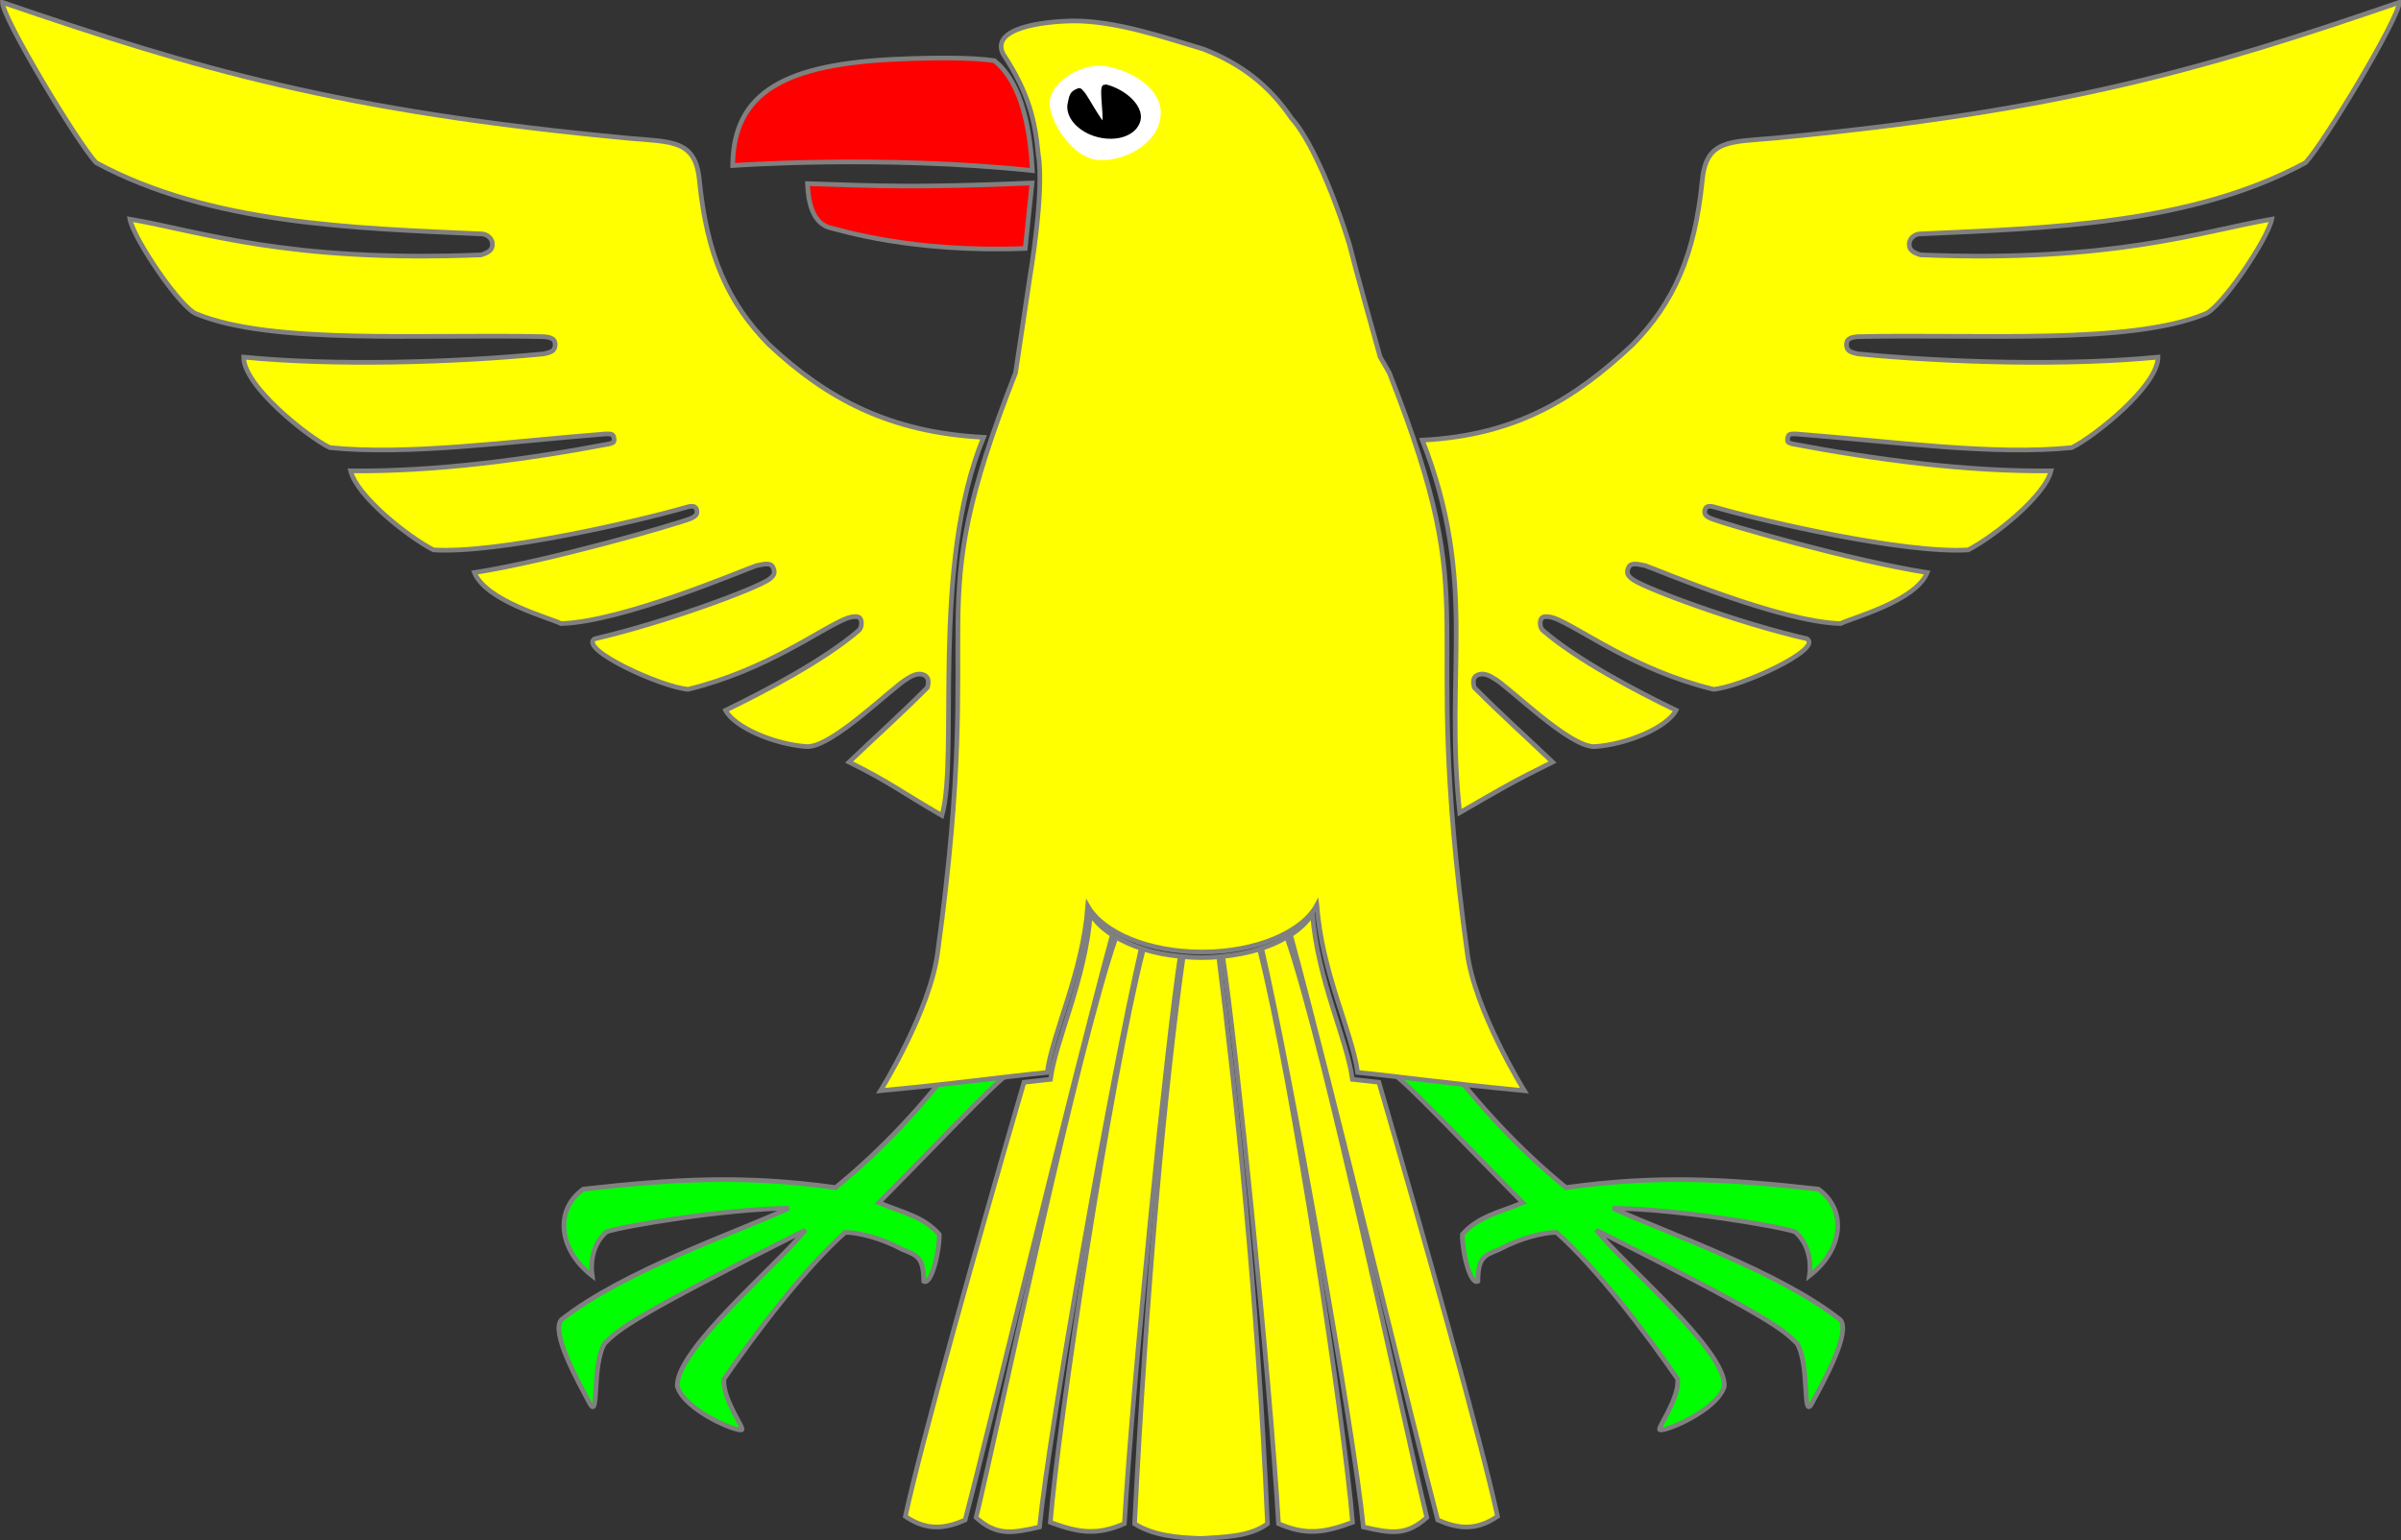 <?xml version="1.0" encoding="UTF-8" standalone="no"?>
<svg
   xmlns:dc="http://purl.org/dc/elements/1.1/"
   xmlns:cc="http://creativecommons.org/ns#"
   xmlns:rdf="http://www.w3.org/1999/02/22-rdf-syntax-ns#"
   xmlns:svg="http://www.w3.org/2000/svg"
   xmlns="http://www.w3.org/2000/svg"
   xmlns:xlink="http://www.w3.org/1999/xlink"
   id="svg2405"
   height="320.9"
   width="500"
   version="1.0">

  <rect width="100%" height="100%" fill="#333333" stroke="none"/>

  <g
     style="fill:#000000"
     id="Crow"
     transform="matrix(0.973,0,0,0.973,-28.318,-54.385)">
    <g
       style="fill:#ffff00;stroke:#808080"
       id="Tail"
       transform="matrix(0.985,0,0,1,4.184,0.5)">
      <path
         style="fill:#ffff00;stroke:#808080"
         id="use2579"
         d="M 262.235,251.061 C 261.113,265.267 254.71,277.891 253.547,286.467 C 251.639,286.654 249.739,286.873 247.797,287.092 C 237.884,320.623 225.524,364.11 222.016,380.03 C 226.833,383.296 230.835,382.6 235.016,380.811 C 239.825,362.889 258.022,287.967 266.985,255.561 C 264.923,254.258 263.313,252.718 262.235,251.061 z" />
      <path
         style="fill:#ffff00;stroke:#808080"
         id="path2509"
         d="M 273.735,258.592 C 266.404,287.013 255.29,359.934 253.516,381.311 C 259.689,383.572 263.704,384.129 269.61,381.592 C 271.437,350.779 278.922,277.935 281.735,260.155 C 278.88,259.869 276.176,259.351 273.735,258.592 z" />
      <path
         style="fill:#ffff00;stroke:#808080"
         id="path2511"
         d="M 267.797,256.03 C 259.127,280.676 242.758,358.333 237.391,380.28 C 241.803,384.229 245.22,383.665 251.172,382.311 C 253.238,361.565 267.088,284.696 273.266,258.436 C 271.245,257.776 269.41,256.958 267.797,256.03 z" />
      <path
         style="fill:#ffff00;stroke:#808080"
         id="path2507"
         d="M 282.391,260.217 C 278.407,287.923 274.348,331.651 271.829,381.624 C 276.066,384.213 281.268,384.604 286.266,384.78 C 291.138,384.425 296.679,384.493 300.704,381.624 C 298.502,331.619 293.675,288.335 290.11,260.249 C 288.883,260.348 287.637,260.405 286.36,260.405 C 285.006,260.405 283.688,260.328 282.391,260.217 z" />
      <use
         style="fill:#ffff00;stroke:#808080"
         xlink:href="#path2509"
         height="763"
         width="603"
         y="0"
         x="0"
         id="use2595"
         transform="matrix(-1,0,0,1,572.708,0)" />
      <use
         style="fill:#ffff00;stroke:#808080"
         xlink:href="#path2511"
         height="763"
         width="603"
         y="0"
         x="0"
         id="use2597"
         transform="matrix(-1,0,0,1,572.708,0)" />
      <use
         style="fill:#ffff00;stroke:#808080"
         xlink:href="#use2579"
         height="763"
         width="603"
         y="0"
         x="0"
         id="use2593"
         transform="matrix(-1,0,0,1,572.708,0)" />
    </g>
    <g
       id="legged">
      <path
         d="M 337.724,282.08 C 345.274,292.285 354.442,302.149 364.271,310.144 C 383.73,307.417 398.797,308.285 418.269,310.471 C 424.585,315.039 423.496,323.522 416.358,329.04 C 416.921,325.102 415.645,321.58 413.26,319.597 C 409.707,318.383 387.51,314.645 374.299,314.576 C 385.591,319.762 409.876,328.078 422.971,338.449 C 425.282,341.145 419.456,351.547 416.883,356.354 C 414.818,360.213 416.492,347.918 413.672,343.46 C 410.448,340.353 408.272,338.15 370.742,319.24 C 376.78,326.782 398.669,345.043 398.142,352.734 C 396.574,357.804 385.68,362.405 384.355,362 C 383.656,361.786 388.528,355.465 388.172,351.138 C 381.492,341.422 370.789,327.289 362.213,319.727 C 359.422,319.766 354.565,320.903 349.967,323.399 C 346.641,324.712 345.475,325.138 345.403,330.208 C 343.686,331.121 341.939,323.243 342.096,320.147 C 345.517,316.307 349.609,315.617 355.015,313.38 C 337.128,295.239 327.626,284.777 324.713,284.146 C 324.713,284.146 337.724,282.08 337.724,282.08 z"
         id="Foot-1"
         style="fill:#00ff00;stroke:#808080" />
      <path
         d="M 234.491,282.08 C 226.941,292.285 217.772,302.149 207.943,310.144 C 188.484,307.417 173.417,308.285 153.946,310.471 C 147.63,315.039 148.719,323.522 155.857,329.04 C 155.293,325.102 156.569,321.58 158.955,319.597 C 162.508,318.383 184.704,314.645 197.915,314.576 C 186.624,319.762 162.338,328.078 149.244,338.449 C 146.933,341.145 152.759,351.547 155.331,356.354 C 157.397,360.213 155.723,347.918 158.542,343.46 C 161.766,340.353 163.943,338.15 201.473,319.24 C 195.435,326.782 173.546,345.043 174.073,352.734 C 175.641,357.804 186.534,362.405 187.86,362 C 188.559,361.786 183.686,355.465 184.043,351.138 C 190.723,341.422 201.426,327.289 210.001,319.727 C 212.793,319.766 217.65,320.903 222.248,323.399 C 225.573,324.712 226.74,325.138 226.811,330.208 C 228.529,331.121 230.276,323.243 230.119,320.147 C 226.697,316.307 222.606,315.617 217.2,313.38 C 235.087,295.239 244.589,284.777 247.502,284.146 C 247.502,284.146 234.491,282.08 234.491,282.08 z"
         id="Foot-2"
         style="fill:#00ff00;stroke:#808080" />
    </g>
    <path
       style="fill:#ffff00;stroke:#808080"
       id="Body"
       d="M 258.797,60.374 C 252.133,60.488 241.225,61.904 243.735,67.342 C 249.337,75.875 250.638,81.72 251.329,89.03 C 252.677,96.832 249.516,115.249 249.516,115.249 L 246.454,135.717 C 225.276,189.652 240.317,182.995 229.829,259.467 C 228.344,272.084 217.547,289.405 217.547,289.405 C 235.004,287.737 243.864,286.415 253.235,285.499 C 254.403,276.884 260.842,264.186 261.922,249.905 C 265.202,255.586 274.906,259.717 286.36,259.717 C 298.004,259.717 307.837,255.451 310.954,249.624 C 310.958,249.646 310.949,249.663 310.954,249.686 C 311.983,264.057 318.498,276.84 319.672,285.499 C 329.043,286.415 337.903,287.737 355.36,289.405 C 355.36,289.405 344.563,272.084 343.079,259.467 C 332.59,182.995 347.631,189.652 326.454,135.717 L 324.485,132.311 C 322.717,125.92 319.586,114.893 317.922,108.249 C 314.066,95.791 309.247,85.279 305.516,81.217 C 300.675,74.059 294.63,69.511 286.672,66.405 C 278.017,63.808 267.891,60.346 258.797,60.374 z" />
    <path
       style="fill:#ffff00;stroke:#808080"
       id="Wing-1"
       d="M 29.625,56.408 C 29.625,59.711 45.53,86.231 49.672,90.723 C 74.195,103.965 104.909,104.732 132.039,105.968 C 133.293,105.945 134.474,106.913 134.496,108.146 C 134.52,109.44 133.628,109.972 132.067,110.463 C 90.586,112.14 72.049,105.413 56.904,102.813 C 57.759,107.131 67.887,122.096 71.255,123.139 C 87.36,129.722 119.468,127.391 145.525,127.97 C 147.044,128.109 147.955,128.442 147.926,129.729 C 147.895,131.105 146.885,131.331 145.497,131.655 C 125.905,133.538 100.721,134.248 81.251,132.353 C 81.221,138.564 95.12,149.534 99.707,151.73 C 116.638,153.434 137.927,150.417 158.704,148.799 C 159.712,148.803 160.324,148.72 160.463,149.497 C 160.797,150.749 160.105,150.698 159.541,150.921 C 141.627,154.312 121.968,156.911 104.146,156.7 C 105.434,162.037 116.212,170.695 121.876,173.621 C 135.5,174.496 165.917,167.413 175.819,164.546 C 176.718,164.284 177.9,163.971 178.192,164.965 C 178.504,166.022 177.944,166.434 176.964,166.892 C 173.424,168.283 146.694,175.964 130.643,178.479 C 133.135,184.589 146.554,188.093 149.183,189.396 C 162.285,189.043 188.039,177.995 190.98,176.999 C 192.068,176.816 193.954,176.156 194.526,177.306 C 195.203,178.665 194.591,179.301 193.549,180.042 C 190.316,182.136 171.367,189.198 156.358,192.663 C 152.915,194.924 170.846,203.078 176.405,203.468 C 193.432,199.277 204.776,190.423 210.385,188.251 C 211.34,187.909 212.694,187.713 213.122,188.195 C 213.479,188.528 213.737,189.846 213.01,190.764 C 205.775,197.078 192.927,203.838 184.391,207.963 C 186.309,211.616 194.849,215.263 201.73,215.725 C 207.124,216.088 220.443,202.636 223.397,201.123 C 224.655,200.31 225.831,199.932 226.915,200.425 C 227.73,200.795 227.983,201.675 227.585,203.077 C 222.094,208.641 215.871,214.213 210.832,219.048 C 219.24,223.194 222.059,225.474 230.701,230.494 C 234.348,217.605 228.236,177.15 239.61,149.519 C 219.545,148.471 206.056,141.278 193.661,129.645 C 184.942,120.741 180.379,110.635 178.779,94.381 C 177.936,85.821 172.893,86.295 163.757,85.502 C 101.773,79.71 70.944,70.556 29.625,56.408 z" />
    <path
       style="fill:#ffff00;stroke:#808080"
       id="Wing-2"
       d="M 542.597,56.408 C 542.597,59.711 526.692,86.231 522.55,90.723 C 498.027,103.965 467.313,104.732 440.183,105.968 C 438.929,105.945 437.748,106.913 437.726,108.146 C 437.702,109.44 438.594,109.972 440.155,110.463 C 481.636,112.14 500.173,105.413 515.318,102.813 C 514.463,107.131 504.335,122.096 500.967,123.139 C 484.862,129.722 452.754,127.391 426.697,127.97 C 425.178,128.109 424.267,128.442 424.296,129.729 C 424.327,131.105 425.337,131.331 426.725,131.655 C 446.317,133.538 471.501,134.248 490.971,132.353 C 491.001,138.564 477.102,149.534 472.516,151.73 C 455.584,153.434 434.295,150.417 413.518,148.799 C 412.51,148.803 411.898,148.72 411.759,149.497 C 411.425,150.749 412.117,150.698 412.681,150.921 C 430.595,154.312 450.254,156.911 468.076,156.7 C 466.788,162.037 456.01,170.695 450.346,173.621 C 436.722,174.496 406.305,167.413 396.403,164.546 C 395.504,164.284 394.323,163.971 394.03,164.965 C 393.718,166.022 394.278,166.434 395.258,166.892 C 398.798,168.283 425.528,175.964 441.579,178.479 C 439.087,184.589 425.669,188.093 423.04,189.396 C 409.937,189.043 384.183,177.995 381.242,176.999 C 380.154,176.816 378.268,176.156 377.696,177.306 C 377.019,178.665 377.631,179.301 378.673,180.042 C 381.906,182.136 400.855,189.198 415.864,192.663 C 419.307,194.924 401.376,203.078 395.817,203.468 C 378.79,199.277 367.446,190.423 361.837,188.251 C 360.882,187.909 359.528,187.713 359.1,188.195 C 358.743,188.528 358.485,189.846 359.212,190.764 C 366.447,197.078 379.295,203.838 387.831,207.963 C 385.913,211.616 377.373,215.263 370.492,215.725 C 365.098,216.088 351.779,202.636 348.826,201.123 C 347.567,200.31 346.391,199.932 345.307,200.425 C 344.492,200.795 344.24,201.675 344.637,203.077 C 350.128,208.641 356.351,214.213 361.39,219.048 C 352.982,223.194 350.163,224.865 341.521,229.885 C 338.178,199.648 345.507,180.802 333.525,150.128 C 353.59,149.08 366.166,141.278 378.561,129.645 C 387.28,120.741 391.843,110.635 393.443,94.381 C 394.286,85.821 399.329,86.295 408.465,85.502 C 470.449,79.71 501.278,70.556 542.597,56.408 z" />
    <g
       style="stroke:#808080"
       id="beaked">
      <path
         d="M 241.936,68.884 C 237.313,68.187 229.338,68.204 221.516,68.537 C 197.321,69.567 186.026,75.484 185.919,91.334 C 185.919,91.334 217.532,89.004 250.063,92.413 C 249.192,75.501 244.146,70.726 241.936,68.884 z"
         id="Beak-1"
         style="fill:#ff0000;stroke:#808080" />
      <path
         d="M 249.985,95.079 C 224.567,96.13 217.448,95.708 201.925,95.209 C 202.09,98.873 202.851,103.928 207.22,104.777 C 208.764,105.077 224.054,110.047 248.525,109.085 L 249.985,95.079 z"
         id="Beak-2"
         style="fill:#ff0000;stroke:#808080" />
    </g>
    <path
       style="fill:#ffffff"
       id="Eye-1"
       d="M 264.507,69.961 C 269.378,70.096 277.811,74.132 277.54,80.348 C 277.264,86.661 269.631,90.578 264.121,90.145 C 258.516,89.704 253.753,81.805 253.736,77.957 C 253.718,74.016 259.539,69.824 264.507,69.961 z" />
    <path
       id="Eye-2"
       d="M 265.812,73.969 C 265.751,73.953 265.695,74.025 265.625,74.031 C 265.428,74.048 265.203,74.067 265.094,74.188 C 264.946,74.35 264.914,74.506 264.875,74.656 C 264.797,74.957 264.783,75.291 264.781,75.688 C 264.777,76.481 264.857,77.496 264.938,78.531 C 265.018,79.566 265.089,80.594 265.094,81.344 C 265.095,81.483 265.067,81.54 265.062,81.656 C 264.946,81.507 264.858,81.39 264.719,81.188 C 264.249,80.502 263.658,79.562 263.094,78.625 C 262.53,77.688 261.983,76.734 261.5,76.031 C 261.259,75.68 261.029,75.413 260.812,75.188 C 260.704,75.075 260.612,74.96 260.469,74.875 C 260.325,74.79 260.09,74.711 259.812,74.812 C 258.973,75.118 258.439,75.524 258.156,76.062 C 257.873,76.601 257.821,77.133 257.656,77.781 C 257.255,79.359 257.831,80.988 259,82.312 C 260.169,83.637 261.935,84.717 264.031,85.25 C 266.127,85.783 268.184,85.699 269.844,85.094 C 271.504,84.489 272.786,83.328 273.188,81.75 C 273.606,80.104 272.725,78.387 271.312,77 C 269.9,75.613 267.912,74.502 265.812,73.969 z" />
  </g>
</svg>
